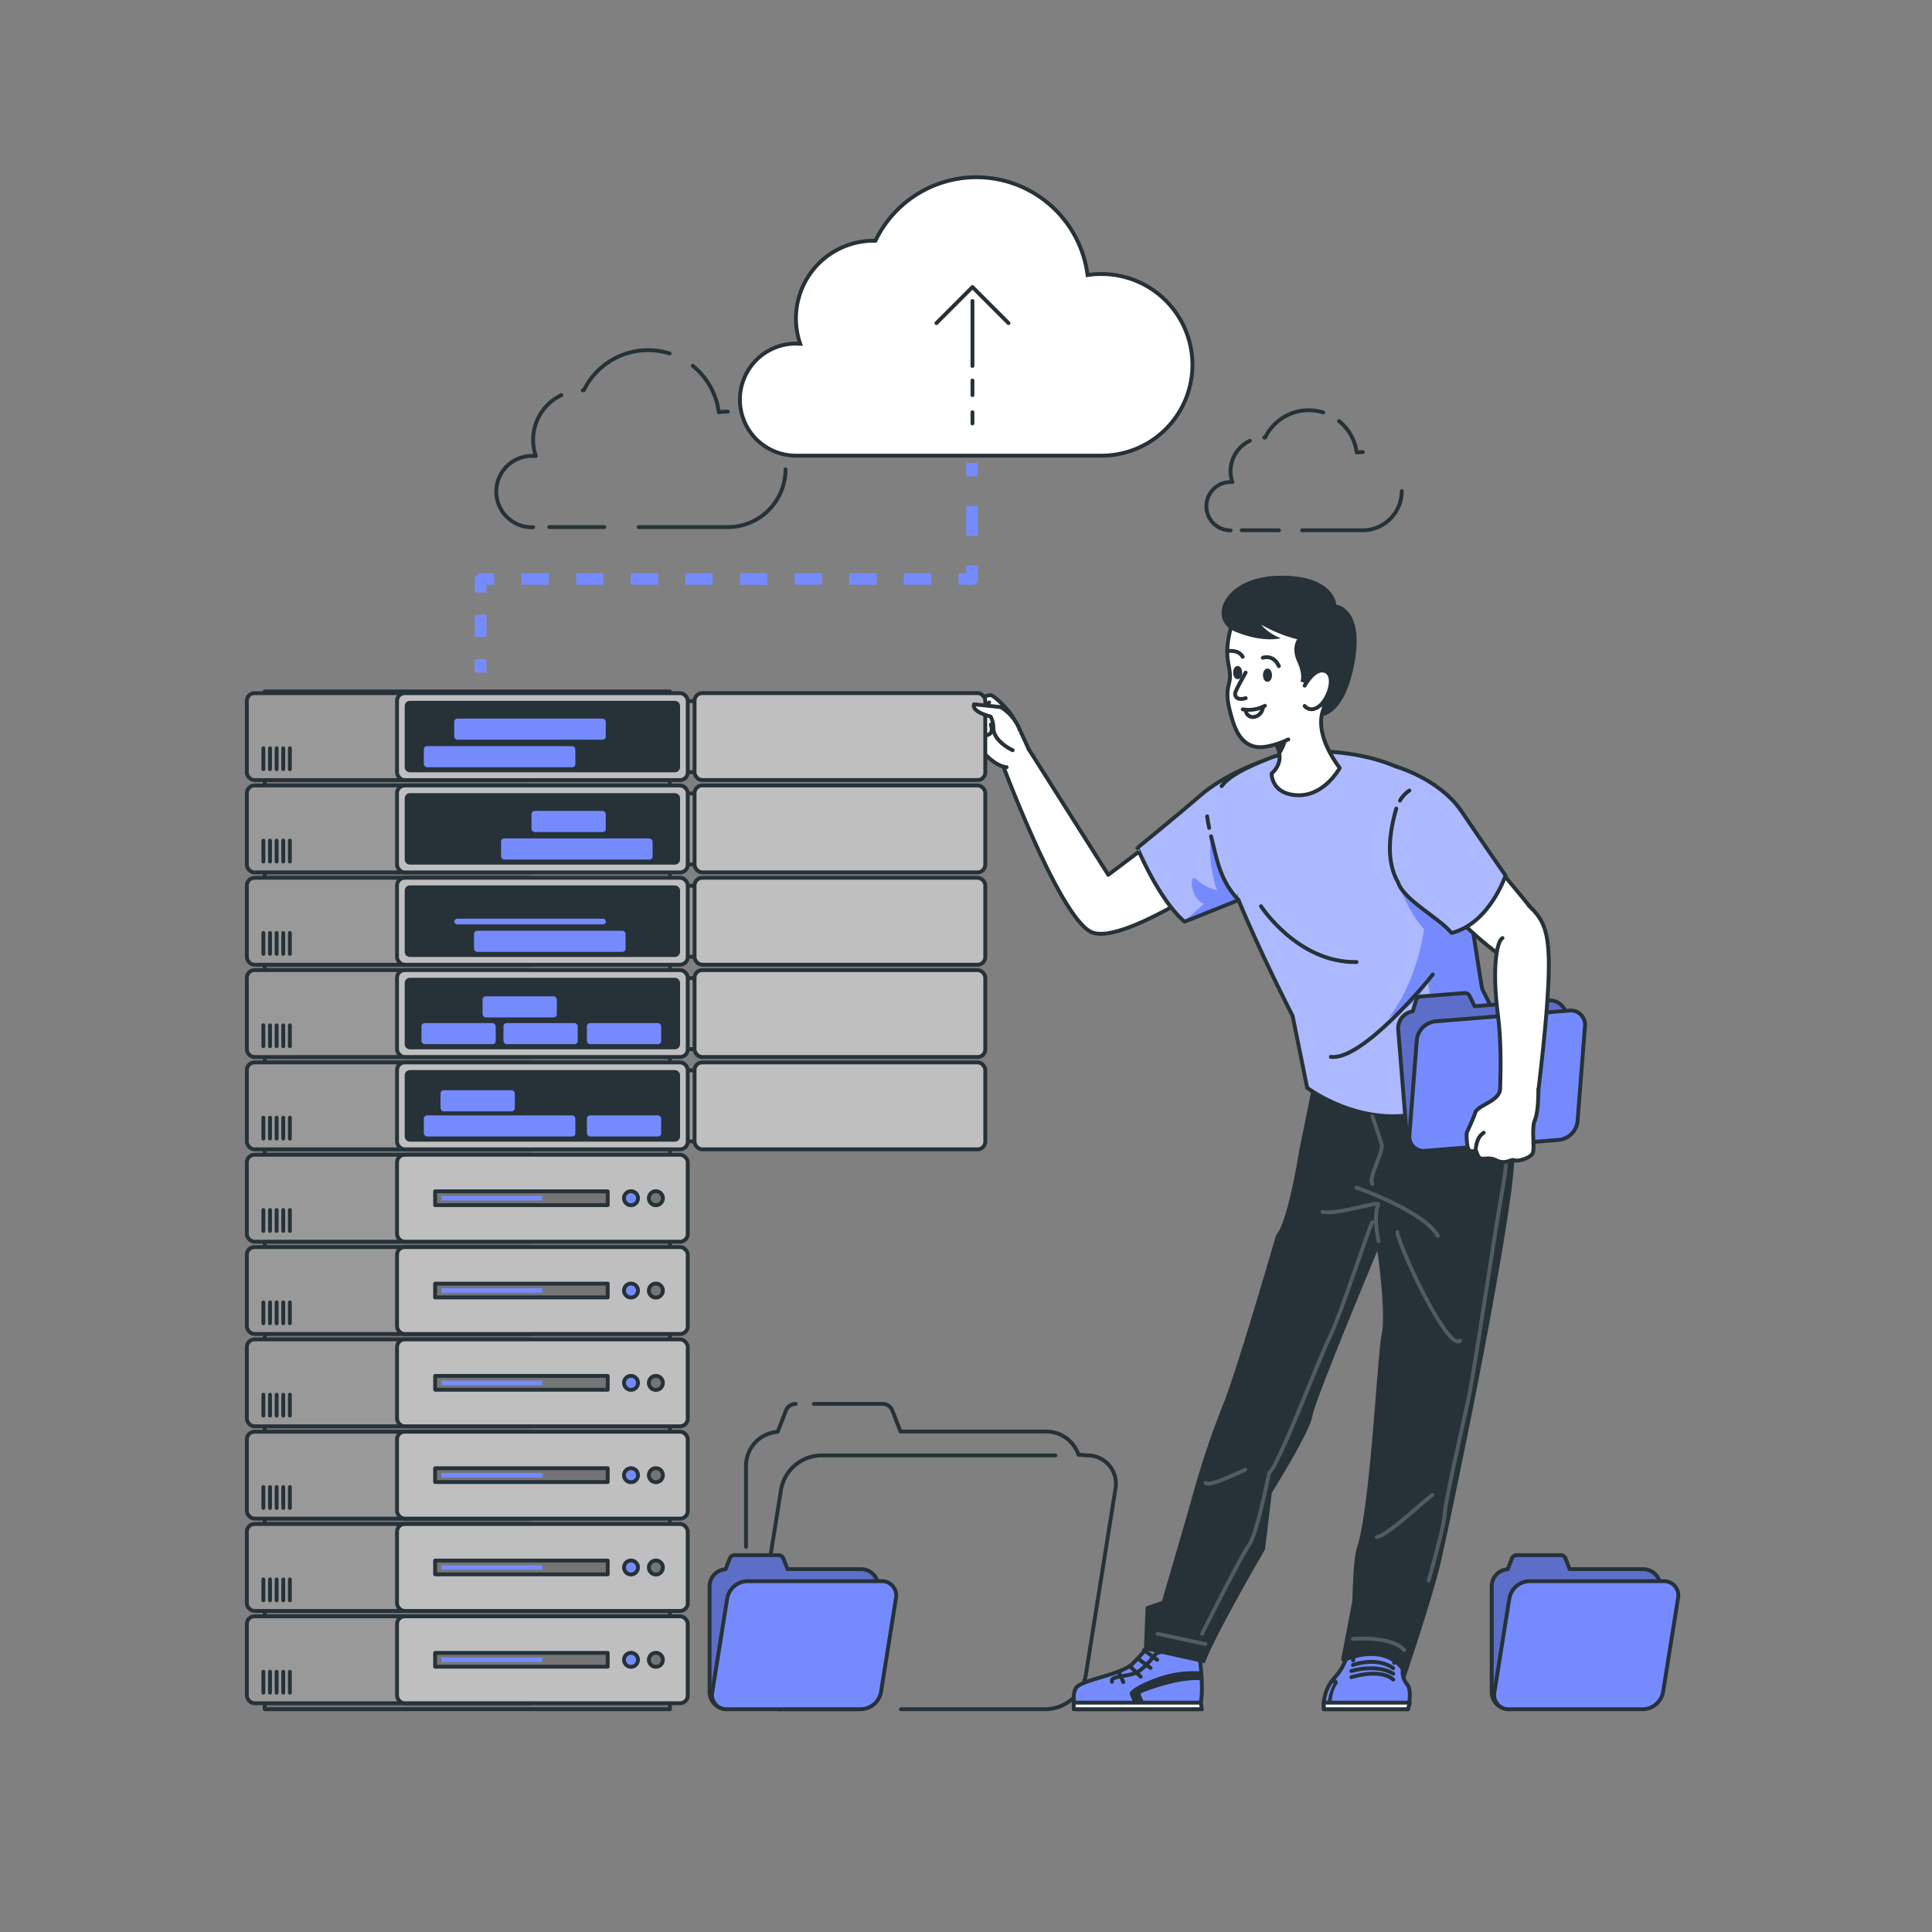 <svg xmlns="http://www.w3.org/2000/svg" xmlns:xlink="http://www.w3.org/1999/xlink" viewBox="0 0 500 500"><rect x="0" y="0" width="500" height="500" fill="#808080" stroke="none"/><defs><clipPath id="freepik--clip-path--inject-139"><path d="M390.5,442.34a4.45,4.45,0,0,1-4.45-4.45V410.54a4.44,4.44,0,0,1,4.13-4.42l1.09-2.78a1.35,1.35,0,0,1,1.26-.87h11.36a1.35,1.35,0,0,1,1.26.87l1.07,2.75h19a4.45,4.45,0,0,1,4.22,3" style="fill:#758BFD;stroke:#263238;stroke-linecap:round;stroke-linejoin:round"></path></clipPath><clipPath id="freepik--clip-path-2--inject-139"><path d="M188.09,442.34a4.45,4.45,0,0,1-4.45-4.45V410.54a4.43,4.43,0,0,1,4.13-4.42l1.08-2.78a1.38,1.38,0,0,1,1.27-.87h11.36a1.35,1.35,0,0,1,1.26.87l1.07,2.75h19a4.45,4.45,0,0,1,4.22,3" style="fill:#758BFD;stroke:#263238;stroke-linecap:round;stroke-linejoin:round"></path></clipPath><clipPath id="freepik--clip-path-3--inject-139"><path d="M326.34,197.12s-9.38,3.27-15.67,8.72-16.32,13.59-16.32,13.59S300,233,306.56,238.53l14-5.6Z" style="fill:#758BFD;stroke:#263238;stroke-linecap:round;stroke-linejoin:round"></path></clipPath><clipPath id="freepik--clip-path-4--inject-139"><path d="M320.53,232.93c5.45,13.34,14,30,14,30l3.77,18.59s14.16,10.79,30.4,6.26c19-5.3,22.11-17.33,22.11-17.33l-7.24-14.56c-2.48-14-5.72-47-16.87-54.59s-30.29-8.2-38-5.14c-6.87,2.72-10.68,4.79-12.55,7.3" style="fill:#758BFD;stroke:#263238;stroke-linecap:round;stroke-linejoin:round"></path></clipPath><clipPath id="freepik--clip-path-5--inject-139"><path d="M361.35,209.26c-1.88,6.55-2.67,13.6.46,19.09,1.57,4.7,10.7,9.18,13.83,13.1,9.83-2.4,14-14.88,14-14.88S384,218.5,378.26,210s-17.08-11.65-17.08-11.65" style="fill:#758BFD;stroke:#263238;stroke-linecap:round;stroke-linejoin:round"></path></clipPath><clipPath id="freepik--clip-path-6--inject-139"><path d="M368.85,297.83a4.45,4.45,0,0,1-4.79-4.08l-2.2-27.27a4.45,4.45,0,0,1,3.76-4.74l.86-2.85a1.36,1.36,0,0,1,1.19-1L379,257a1.35,1.35,0,0,1,1.33.76l1.29,2.65,19-1.52a4.46,4.46,0,0,1,4.45,2.67" style="fill:#758BFD;stroke:#263238;stroke-linecap:round;stroke-linejoin:round"></path></clipPath></defs><g id="freepik--Line--inject-139"><line x1="251.55" y1="119.79" x2="251.55" y2="123.29" style="fill:none;stroke:#758BFD;stroke-linejoin:round;stroke-width:3px"></line><line x1="251.55" y1="130.98" x2="251.55" y2="142.51" style="fill:none;stroke:#758BFD;stroke-linejoin:round;stroke-width:3px;stroke-dasharray:7.685,7.685"></line><polyline points="251.55 146.35 251.55 149.85 248.05 149.85" style="fill:none;stroke:#758BFD;stroke-linejoin:round;stroke-width:3px"></polyline><line x1="240.98" y1="149.85" x2="131.42" y2="149.85" style="fill:none;stroke:#758BFD;stroke-linejoin:round;stroke-width:3px;stroke-dasharray:7.068,7.068"></line><polyline points="127.89 149.85 124.39 149.85 124.39 153.35" style="fill:none;stroke:#758BFD;stroke-linejoin:round;stroke-width:3px"></polyline><line x1="124.39" y1="159.09" x2="124.39" y2="167.7" style="fill:none;stroke:#758BFD;stroke-linejoin:round;stroke-width:3px;stroke-dasharray:5.74,5.74"></line><line x1="124.39" y1="170.57" x2="124.39" y2="174.07" style="fill:none;stroke:#758BFD;stroke-linejoin:round;stroke-width:3px"></line></g><g id="freepik--Clouds--inject-139"><line x1="142.16" y1="136.41" x2="156.37" y2="136.41" style="fill:none;stroke:#263238;stroke-linecap:round;stroke-linejoin:round"></line><path d="M145.29,102.26A12.8,12.8,0,0,0,138.67,118c-.23,0-.46,0-.7,0a9.23,9.23,0,1,0,0,18.45" style="fill:none;stroke:#263238;stroke-linecap:round;stroke-linejoin:round"></path><path d="M173.28,91.48A18.52,18.52,0,0,0,151.09,101h-.3" style="fill:none;stroke:#263238;stroke-linecap:round;stroke-linejoin:round"></path><path d="M188.32,106.52a15.72,15.72,0,0,0-2.29.17,18.47,18.47,0,0,0-6.73-12" style="fill:none;stroke:#263238;stroke-linecap:round;stroke-linejoin:round"></path><path d="M165.29,136.41h23a14.94,14.94,0,0,0,15-14.94" style="fill:none;stroke:#263238;stroke-linecap:round;stroke-linejoin:round"></path><line x1="321.35" y1="137.24" x2="330.99" y2="137.24" style="fill:none;stroke:#263238;stroke-linecap:round;stroke-linejoin:round"></line><path d="M323.47,114.07a8.7,8.7,0,0,0-5,7.86,8.83,8.83,0,0,0,.47,2.82,3.59,3.59,0,0,0-.47,0,6.26,6.26,0,1,0,0,12.52" style="fill:none;stroke:#263238;stroke-linecap:round;stroke-linejoin:round"></path><path d="M342.46,106.75a12.7,12.7,0,0,0-3.77-.58,12.54,12.54,0,0,0-11.28,7.07h-.2" style="fill:none;stroke:#263238;stroke-linecap:round;stroke-linejoin:round"></path><path d="M352.67,117a11.46,11.46,0,0,0-1.56.11,12.46,12.46,0,0,0-4.56-8.12" style="fill:none;stroke:#263238;stroke-linecap:round;stroke-linejoin:round"></path><path d="M337,137.24h15.63a10.14,10.14,0,0,0,10.14-10.14" style="fill:none;stroke:#263238;stroke-linecap:round;stroke-linejoin:round"></path><path d="M285.06,70.91a23.74,23.74,0,0,0-3.6.27,29,29,0,0,0-54.9-8.88c-.16,0-.31,0-.47,0a20.12,20.12,0,0,0-19,26.68c-.36,0-.73-.06-1.1-.06a14.5,14.5,0,0,0,0,29h79.11a23.49,23.49,0,0,0,0-47Z" style="fill:#fff;stroke:#263238;stroke-miterlimit:10"></path><line x1="251.67" y1="94.71" x2="251.67" y2="77.9" style="fill:none;stroke:#263238;stroke-linecap:round;stroke-linejoin:round"></line><polyline points="261 83.62 251.67 74.29 242.35 83.62" style="fill:none;stroke:#263238;stroke-linecap:round;stroke-linejoin:round"></polyline><line x1="251.67" y1="98.47" x2="251.67" y2="102.26" style="fill:none;stroke:#263238;stroke-linecap:round;stroke-linejoin:round"></line><line x1="251.67" y1="106.69" x2="251.67" y2="109.59" style="fill:none;stroke:#263238;stroke-linecap:round;stroke-linejoin:round"></line></g><g id="freepik--Folders--inject-139"><path d="M221.7,442.34H201.89a7.33,7.33,0,0,1-7.42-8.8l7.67-48.08a10.73,10.73,0,0,1,10.23-8.8h60.76" style="fill:none;stroke:#263238;stroke-linecap:round;stroke-linejoin:round"></path><path d="M210.63,363.32h17.8a2.69,2.69,0,0,1,2.5,1.71l2.12,5.45h37.7a8.83,8.83,0,0,1,8.36,6l2.12.18a7.33,7.33,0,0,1,7.42,8.8L281,433.54a10.75,10.75,0,0,1-10.23,8.8H233.18" style="fill:none;stroke:#263238;stroke-linecap:round;stroke-linejoin:round"></path><path d="M193.07,400.32v-21a8.8,8.8,0,0,1,8.19-8.76l2.15-5.52a2.68,2.68,0,0,1,2.5-1.71" style="fill:none;stroke:#263238;stroke-linecap:round;stroke-linejoin:round"></path><path d="M201.89,442.34a8.82,8.82,0,0,1-8.82-8.82V414" style="fill:none;stroke:#263238;stroke-linecap:round;stroke-linejoin:round"></path><path d="M390.5,442.34a4.45,4.45,0,0,1-4.45-4.45V410.54a4.44,4.44,0,0,1,4.13-4.42l1.09-2.78a1.35,1.35,0,0,1,1.26-.87h11.36a1.35,1.35,0,0,1,1.26.87l1.07,2.75h19a4.45,4.45,0,0,1,4.22,3" style="fill:#758BFD"></path><g style="clip-path:url(#freepik--clip-path--inject-139)"><path d="M390.5,442.34a4.45,4.45,0,0,1-4.45-4.45V410.54a4.44,4.44,0,0,1,4.13-4.42l1.09-2.78a1.35,1.35,0,0,1,1.26-.87h11.36a1.35,1.35,0,0,1,1.26.87l1.07,2.75h19a4.45,4.45,0,0,1,4.22,3" style="fill-opacity:0.7;opacity:0.3"></path></g><path d="M390.5,442.34a4.45,4.45,0,0,1-4.45-4.45V410.54a4.44,4.44,0,0,1,4.13-4.42l1.09-2.78a1.35,1.35,0,0,1,1.26-.87h11.36a1.35,1.35,0,0,1,1.26.87l1.07,2.75h19a4.45,4.45,0,0,1,4.22,3" style="fill:none;stroke:#263238;stroke-linecap:round;stroke-linejoin:round"></path><path d="M390.5,442.34h34.74a5.41,5.41,0,0,0,5.16-4.44l3.87-24.26a3.69,3.69,0,0,0-3.74-4.44H395.79a5.42,5.42,0,0,0-5.16,4.44l-3.87,24.26A3.69,3.69,0,0,0,390.5,442.34Z" style="fill:#758BFD;stroke:#263238;stroke-linecap:round;stroke-linejoin:round"></path><path d="M188.09,442.34a4.45,4.45,0,0,1-4.45-4.45V410.54a4.43,4.43,0,0,1,4.13-4.42l1.08-2.78a1.38,1.38,0,0,1,1.27-.87h11.36a1.35,1.35,0,0,1,1.26.87l1.07,2.75h19a4.45,4.45,0,0,1,4.22,3" style="fill:#758BFD"></path><g style="clip-path:url(#freepik--clip-path-2--inject-139)"><path d="M188.09,442.34a4.45,4.45,0,0,1-4.45-4.45V410.54a4.43,4.43,0,0,1,4.13-4.42l1.08-2.78a1.38,1.38,0,0,1,1.27-.87h11.36a1.35,1.35,0,0,1,1.26.87l1.07,2.75h19a4.45,4.45,0,0,1,4.22,3" style="fill-opacity:0.7;opacity:0.3"></path></g><path d="M188.09,442.34a4.45,4.45,0,0,1-4.45-4.45V410.54a4.43,4.43,0,0,1,4.13-4.42l1.08-2.78a1.38,1.38,0,0,1,1.27-.87h11.36a1.35,1.35,0,0,1,1.26.87l1.07,2.75h19a4.45,4.45,0,0,1,4.22,3" style="fill:none;stroke:#263238;stroke-linecap:round;stroke-linejoin:round"></path><path d="M188.09,442.34h34.74A5.41,5.41,0,0,0,228,437.9l3.87-24.26a3.69,3.69,0,0,0-3.74-4.44H193.37a5.43,5.43,0,0,0-5.16,4.44l-3.87,24.26A3.7,3.7,0,0,0,188.09,442.34Z" style="fill:#758BFD;stroke:#263238;stroke-linecap:round;stroke-linejoin:round"></path></g><g id="freepik--Character--inject-139"><path d="M310.35,428.21s1.58,9.63,0,14.13H278.48s-1.35-3.37,0-5.49,11.45-3.35,14.59-6.22a54.33,54.33,0,0,0,6.51-7.81Z" style="fill:#758BFD;stroke:#263238;stroke-linecap:round;stroke-linejoin:round"></path><polygon points="277.88 440.65 310.77 440.65 311.05 442.34 277.88 442.34 277.88 440.65" style="fill:#fff;stroke:#263238;stroke-linecap:round;stroke-linejoin:round"></polygon><path d="M302.69,427s-3,.72-3.34.83-3.25,4.61-6.17,5.39-5.84.64-5.39,2.06" style="fill:none;stroke:#263238;stroke-linecap:round;stroke-linejoin:round"></path><line x1="296.05" y1="427.04" x2="299.47" y2="429.56" style="fill:none;stroke:#263238;stroke-linecap:round;stroke-linejoin:round"></line><line x1="294.47" y1="429.24" x2="297.76" y2="431.66" style="fill:none;stroke:#263238;stroke-linecap:round;stroke-linejoin:round"></line><line x1="292.36" y1="431.18" x2="295.22" y2="433.94" style="fill:none;stroke:#263238;stroke-linecap:round;stroke-linejoin:round"></line><line x1="289.48" y1="432.58" x2="290.71" y2="435.32" style="fill:none;stroke:#263238;stroke-linecap:round;stroke-linejoin:round"></line><path d="M310.87,432.58A27,27,0,0,0,299.92,434c-5.73,2-7.7,3.76-7.56,4.29s.82,2.09.82,2.09h2.87s-1-1.83-.83-2.09,10-4.08,15.65-3.41Z" style="fill:#263238"></path><path d="M364.38,442.34s1.22-4.69-.21-6.42c-2.58-3.12.31-5.74-2.28-6.83l-1.08,1.26c-.21-1.27.39-5.16-4.41-5.66-5.8-.62-5.91,3.61-6.23,5l.1-1.94c-2.48,0-1.19,2.47-4.95,6.51a10.74,10.74,0,0,0-2.71,8.08Z" style="fill:#758BFD;stroke:#263238;stroke-linecap:round;stroke-linejoin:round"></path><path d="M385.4,263.94c2.68,1.56,9.59,16.28,5.56,45.49s-16.11,86.34-18.14,95.08-9.12,29.75-9.12,29.75S361,425.14,348,430a.66.66,0,0,1-.88-.75l2.87-14.89s.2-10.89,1.13-13.62c3.53-10.28,5.3-50,6.47-55.55s-1.13-21.49-1.13-21.49-16.31,39-16.84,42.86-10.48,19.78-10.48,19.78L327.38,401s-13.24,22.68-15.57,29.45L296.05,427l.44-11.21,4.24-1.46,7.42-25.49a227.11,227.11,0,0,1,8.64-26c3.51-8.86,13.46-43.19,13.46-43.19,3.09-3.36,6-21.94,6-21.94L341,274.3Z" style="fill:#263238"></path><path d="M319.22,202l-32.4,24.4L266,193.51l-7.8,1s15.53,42.42,24.12,46.65,41-19.23,41-19.23" style="fill:#fff;stroke:#263238;stroke-linecap:round;stroke-linejoin:round"></path><path d="M326.34,197.12s-9.38,3.27-15.67,8.72-16.32,13.59-16.32,13.59S300,233,306.56,238.53l14-5.6Z" style="fill:#758BFD"></path><g style="clip-path:url(#freepik--clip-path-3--inject-139)"><path d="M306.47,238.46l5.12-4.55c-3.54-1.19-3.95-8.41-2-6.33a11.71,11.71,0,0,0,5.34,2.77,31.46,31.46,0,0,1-1.54-13.92,80.83,80.83,0,0,1,2.69,9.57c.65,3.2,3,5.35,4,6.49l6.21-35.37s-9.38,3.27-15.67,8.72-16.32,13.59-16.32,13.59S300,232.83,306.47,238.46Z" style="fill:#fff;opacity:0.4"></path></g><path d="M326.34,197.12s-9.38,3.27-15.67,8.72-16.32,13.59-16.32,13.59S300,233,306.56,238.53l14-5.6Z" style="fill:none;stroke:#263238;stroke-linecap:round;stroke-linejoin:round"></path><path d="M320.53,232.93c5.45,13.34,14,30,14,30l3.77,18.59s14.16,10.79,30.4,6.26c19-5.3,22.11-17.33,22.11-17.33l-7.24-14.56c-2.48-14-5.72-47-16.87-54.59s-30.29-8.2-38-5.14c-6.87,2.72-10.68,4.79-12.55,7.3" style="fill:#758BFD"></path><g style="clip-path:url(#freepik--clip-path-4--inject-139)"><path d="M379.87,275c-17.17,5.55-15.27,1.58-11.34-5.34,3.55-6.26,1-13.57,1.09-15.54-.77,1.52-3.69,6-7.31,7.69-4.66,2.25-3,3,1.08-4.81a54.4,54.4,0,0,0,5.14-16.62c-4.58-4.55-8.19-15.65-8.19-15.65l15-9.19c-2.21-6.43-5-11.69-8.69-14.17-11.16-7.55-30.29-8.2-38-5.14-6.87,2.72-10.68,4.79-12.55,7.3l4.42,29.45c5.45,13.34,14,30,14,30l3.77,18.59s14.16,10.79,30.4,6.26c19-5.3,22.11-17.33,22.11-17.33l-.27-.56A46.24,46.24,0,0,1,379.87,275Z" style="fill:#fff;opacity:0.4"></path></g><path d="M320.53,232.93c5.45,13.34,14,30,14,30l3.77,18.59s14.16,10.79,30.4,6.26c19-5.3,22.11-17.33,22.11-17.33l-7.24-14.56c-2.48-14-5.72-47-16.87-54.59s-30.29-8.2-38-5.14c-6.87,2.72-10.68,4.79-12.55,7.3" style="fill:none;stroke:#263238;stroke-linecap:round;stroke-linejoin:round"></path><path d="M346.71,198.76s-4.18,7.76-11.61,7c-6.18-.61-6-5.59-6-5.59a5.89,5.89,0,0,0,1.86-2.83,5.11,5.11,0,0,0,.19-1.83c-.1-1.54-.88-3.42-3-5.57l-.1-.1a6.42,6.42,0,0,1-1.09-1.4c-3.41-6,8.49-12.79,17.47-7.8C344.41,180.68,337.45,186.05,346.71,198.76Z" style="fill:#fff;stroke:#263238;stroke-linecap:round;stroke-linejoin:round"></path><path d="M333.59,188.23s-.17,4.67-2.44,7.32c-.1-1.54-.88-3.42-3-5.57A5.75,5.75,0,0,1,333.59,188.23Z" style="fill:#263238"></path><path d="M345.82,174.91c3.36-14.43-3.61-20.68-8.18-22.58-7.32-3-16.84,1.74-19,9.75s-.22,9.85-.32,13.13c-.07,2.3-1.49,3.43.08,9.2,1,3.81,2.74,9.92,9.26,8.83a21.8,21.8,0,0,0,5.75-1.88" style="fill:#fff;stroke:#263238;stroke-linecap:round;stroke-linejoin:round"></path><path d="M326.82,170.22s2.7-1,4.15,2.17" style="fill:none;stroke:#263238;stroke-linecap:round;stroke-linejoin:round"></path><path d="M317.61,168.54s2.83-.61,4,1.44" style="fill:none;stroke:#263238;stroke-linecap:round;stroke-linejoin:round"></path><path d="M322.37,174.07s-2.79,4.82-2.74,5.48c.14,2.06,2.76,1.13,2.76,1.13" style="fill:none;stroke:#263238;stroke-linecap:round;stroke-linejoin:round"></path><path d="M327.35,174.73c0,.67.3,1.22.67,1.22s.68-.55.68-1.22-.3-1.21-.68-1.21S327.35,174.06,327.35,174.73Z" style="fill:#263238;stroke:#263238;stroke-linecap:round;stroke-linejoin:round"></path><path d="M319.63,174.07c0,.67.3,1.21.67,1.21s.67-.54.67-1.21-.3-1.22-.67-1.22S319.63,173.4,319.63,174.07Z" style="fill:#263238;stroke:#263238;stroke-linecap:round;stroke-linejoin:round"></path><path d="M327.35,182.66a8.86,8.86,0,0,1-5.71.92" style="fill:none;stroke:#263238;stroke-linecap:round;stroke-linejoin:round"></path><path d="M326.82,183.21a2.78,2.78,0,0,1-2.32,2.34,1.85,1.85,0,0,1-2.11-1.79" style="fill:none;stroke:#263238;stroke-linecap:round;stroke-linejoin:round"></path><path d="M345.84,156.49S345.4,148.76,331,149s-18.65,11.43-11.34,14.46,11.84,1.7,11.84,1.7a12.39,12.39,0,0,1-5.13-3.52,36.75,36.75,0,0,0,9.34,3.81s-1.64,2.15,0,5.75.84,5.14.84,5.14,6.61,1.87,5.51,9c0,0,6.07-.12,8.53-14.1S345.84,156.49,345.84,156.49Z" style="fill:#263238"></path><path d="M337.64,177.44s2.64-4.93,5.41-3.73.84,7.09-1.56,9-3.85,0-3.85,0" style="fill:#fff;stroke:#263238;stroke-linecap:round;stroke-linejoin:round"></path><path d="M313.42,216.43c1.61,6.49,2.45,11.6,7.11,16.5" style="fill:none;stroke:#263238;stroke-linecap:round;stroke-linejoin:round"></path><path d="M312.41,211.27c.13,1,.31,2,.52,3" style="fill:none;stroke:#263238;stroke-linecap:round;stroke-linejoin:round"></path><path d="M368.53,228.87s19.3,20.86,24,20.08,7.21-8.48,6.17-10.61S380.31,216,380.31,216Z" style="fill:#fff;stroke:#263238;stroke-linecap:round;stroke-linejoin:round"></path><path d="M361.35,209.26c-1.88,6.55-2.67,13.6.46,19.09,1.57,4.7,10.7,9.18,13.83,13.1,9.83-2.4,14-14.88,14-14.88S384,218.5,378.26,210s-17.08-11.65-17.08-11.65" style="fill:#758BFD"></path><g style="clip-path:url(#freepik--clip-path-5--inject-139)"><path d="M361.35,209.26c-1.88,6.55-2.67,13.6.46,19.09,1.57,4.7,10.7,9.18,13.83,13.1,9.83-2.4,14-14.88,14-14.88S384,218.5,378.26,210s-17.08-11.65-17.08-11.65" style="fill:#fff;opacity:0.4"></path></g><path d="M361.35,209.26c-1.88,6.55-2.67,13.6.46,19.09,1.57,4.7,10.7,9.18,13.83,13.1,9.83-2.4,14-14.88,14-14.88S384,218.5,378.26,210s-17.08-11.65-17.08-11.65" style="fill:none;stroke:#263238;stroke-linecap:round;stroke-linejoin:round"></path><path d="M266.21,193.88S263,186.35,261,184s-4-4-4.56-4.08c-1.39-.16-5.92,2.35-5.92,2.35s0,1.42,2.45,1.21c0,0-3.54,2.21-3.71,3.94s2,4.18,2.46,5.13A.83.83,0,0,0,253,193s3.82,5.2,7.51,5.56" style="fill:#fff;stroke:#263238;stroke-linecap:round;stroke-linejoin:round"></path><path d="M253,193a2.22,2.22,0,0,0,.5-1.42s1.53,0,1.61-1.34c0,0,2.25.14,1.31-2.72" style="fill:none;stroke:#263238;stroke-linecap:round;stroke-linejoin:round"></path><path d="M255.1,190.21s-2.55-2.74-2.7-3.8" style="fill:none;stroke:#263238;stroke-linecap:round;stroke-linejoin:round"></path><path d="M253.49,191.55s-2.8-2.5-2.65-3.63" style="fill:none;stroke:#263238;stroke-linecap:round;stroke-linejoin:round"></path><path d="M256,181.8a4,4,0,0,1-2.78,1.47" style="fill:none;stroke:#263238;stroke-linecap:round;stroke-linejoin:round"></path><path d="M255.41,182.42a9.1,9.1,0,0,1,1.3,1.25" style="fill:none;stroke:#263238;stroke-linecap:round;stroke-linejoin:round"></path><path d="M362.31,207.19a8,8,0,0,1,2.43-2.6" style="fill:none;stroke:#263238;stroke-linecap:round;stroke-linejoin:round"></path><polygon points="342.59 440.65 364.86 440.65 364.38 442.34 342.61 442.34 342.59 440.65" style="fill:#fff;stroke:#263238;stroke-linecap:round;stroke-linejoin:round"></polygon><path d="M349.74,434.06s7.31-2.42,10.84.61" style="fill:none;stroke:#263238;stroke-linecap:round;stroke-linejoin:round"></path><path d="M349.74,432.46s6.43-2,10.84.69" style="fill:none;stroke:#263238;stroke-linecap:round;stroke-linejoin:round"></path><path d="M350.12,430.89s6.05-2.28,10.46.84" style="fill:none;stroke:#263238;stroke-linecap:round;stroke-linejoin:round"></path><path d="M345.32,434.26l.73.71a.6.6,0,0,1,.08.75,8.94,8.94,0,0,0-1.49,4.93h-1.07a15.54,15.54,0,0,1,1.54-4.91l-.55-.55Z" style="fill:#263238"></path><path d="M370.79,252.2c-1.26,1.76-18.38,22.43-26.38,21.31" style="fill:none;stroke:#263238;stroke-linecap:round;stroke-linejoin:round"></path><path d="M326.34,234.53s9.56,14.74,24.73,14.44" style="fill:none;stroke:#263238;stroke-linecap:round;stroke-linejoin:round"></path><g style="opacity:0.2"><path d="M351.07,307.39c.88.2,17.69,6.33,21.05,12.46" style="fill:none;stroke:#fff;stroke-linecap:round;stroke-linejoin:round"></path><path d="M355.16,316.29c-.84,1.19-8,23.54-11,29.67s-13.34,33.63-15.71,35.21c0,0-3.17,16-5.15,18.59s-12.21,23.06-12.21,23.06" style="fill:none;stroke:#fff;stroke-linecap:round;stroke-linejoin:round"></path><line x1="299.58" y1="422.82" x2="311.99" y2="425.48" style="fill:none;stroke:#fff;stroke-linecap:round;stroke-linejoin:round"></line><path d="M350.12,424.15s9.93-.89,13.3,2.89" style="fill:none;stroke:#fff;stroke-linecap:round;stroke-linejoin:round"></path><path d="M361.6,318.86c.83,4.75,13.29,31.06,16.26,28.09" style="fill:none;stroke:#fff;stroke-linecap:round;stroke-linejoin:round"></path><path d="M356.77,321.24s-1.46-6.53-.08-9.5c.53-1.13-10.68,2.77-14.44,1.88" style="fill:none;stroke:#fff;stroke-linecap:round;stroke-linejoin:round"></path><path d="M355.16,288.91s2,5.62,2.44,7.4S354,305,355.16,306.4" style="fill:none;stroke:#fff;stroke-linecap:round;stroke-linejoin:round"></path><path d="M382.41,283.65s2.77,4.24,2.77,7.37,3.75,4.5,3.75,4.5" style="fill:none;stroke:#fff;stroke-linecap:round;stroke-linejoin:round"></path><path d="M388.31,279a72.5,72.5,0,0,1,.62,28.37c-2.77,15.63-7.31,47.47-9.09,55.58s-5.94,26.31-5.94,28.88-4.17,17.21-4.17,17.21" style="fill:none;stroke:#fff;stroke-linecap:round;stroke-linejoin:round"></path><path d="M370.74,386.91c-.6,0-11.67,10.68-14.44,10.87" style="fill:none;stroke:#fff;stroke-linecap:round;stroke-linejoin:round"></path><path d="M322.27,380.38c-.59.2-9.89,4.75-10.28,3.36" style="fill:none;stroke:#fff;stroke-linecap:round;stroke-linejoin:round"></path></g><path d="M368.85,297.83a4.45,4.45,0,0,1-4.79-4.08l-2.2-27.27a4.45,4.45,0,0,1,3.76-4.74l.86-2.85a1.36,1.36,0,0,1,1.19-1L379,257a1.35,1.35,0,0,1,1.33.76l1.29,2.65,19-1.52a4.46,4.46,0,0,1,4.45,2.67" style="fill:#758BFD"></path><g style="clip-path:url(#freepik--clip-path-6--inject-139)"><path d="M368.85,297.83a4.45,4.45,0,0,1-4.79-4.08l-2.2-27.27a4.45,4.45,0,0,1,3.76-4.74l.86-2.85a1.36,1.36,0,0,1,1.19-1L379,257a1.35,1.35,0,0,1,1.33.76l1.29,2.65,19-1.52a4.46,4.46,0,0,1,4.45,2.67" style="fill-opacity:0.7;opacity:0.3"></path></g><path d="M368.85,297.83a4.45,4.45,0,0,1-4.79-4.08l-2.2-27.27a4.45,4.45,0,0,1,3.76-4.74l.86-2.85a1.36,1.36,0,0,1,1.19-1L379,257a1.35,1.35,0,0,1,1.33.76l1.29,2.65,19-1.52a4.46,4.46,0,0,1,4.45,2.67" style="fill:none;stroke:#263238;stroke-linecap:round;stroke-linejoin:round"></path><path d="M368.85,297.83,403.48,295a5.43,5.43,0,0,0,4.79-4.84l1.91-24.5a3.7,3.7,0,0,0-4.09-4.12l-34.63,2.79a5.42,5.42,0,0,0-4.79,4.84l-1.91,24.49A3.7,3.7,0,0,0,368.85,297.83Z" style="fill:#758BFD;stroke:#263238;stroke-linecap:round;stroke-linejoin:round"></path><path d="M395.64,234.35c3.58,3.44,5.43,6.13,5.17,17.31S398.52,279,397.2,290l-9.51,1.45s1.49-17.2,0-28.52c-1.62-12.36-.34-19.28,1.15-20.17" style="fill:#fff;stroke:#263238;stroke-linecap:round;stroke-linejoin:round"></path><path d="M388.23,281.87c-.2,3.21-6.05,4.19-6.48,6.2-.14.66-2.16,5.08-2.16,5.08a14.42,14.42,0,0,0,.27,3.79c.5,1.72,2.05.72,2.05.72l.5,1.22c.79,2,2.27.15,4.79,1.39s3.74-.4,4.71,0,4.14-.59,4.74-1.78-.35-6.45.55-8.54.92-6.32.92-8.08" style="fill:#fff;stroke:#263238;stroke-linecap:round;stroke-linejoin:round"></path><path d="M381.91,297.66s0-3.23,2.08-4.51" style="fill:#fff;stroke:#263238;stroke-linecap:round;stroke-linejoin:round"></path><rect x="163.3" y="181.45" width="88.95" height="18.38" style="fill:#999;stroke:#263238;stroke-linecap:round;stroke-linejoin:round"></rect><rect x="163.3" y="205.34" width="88.95" height="18.38" style="fill:#999;stroke:#263238;stroke-linecap:round;stroke-linejoin:round"></rect><rect x="163.3" y="229.23" width="88.95" height="18.38" style="fill:#999;stroke:#263238;stroke-linecap:round;stroke-linejoin:round"></rect><rect x="163.3" y="253.12" width="88.95" height="18.38" style="fill:#999;stroke:#263238;stroke-linecap:round;stroke-linejoin:round"></rect><rect x="163.3" y="277.01" width="88.95" height="18.38" style="fill:#999;stroke:#263238;stroke-linecap:round;stroke-linejoin:round"></rect><rect x="179.75" y="179.38" width="75.24" height="22.5" rx="1.98" style="fill:#bfbfbf;stroke:#263238;stroke-linecap:round;stroke-linejoin:round"></rect><rect x="179.75" y="203.27" width="75.24" height="22.5" rx="1.98" style="fill:#bfbfbf;stroke:#263238;stroke-linecap:round;stroke-linejoin:round"></rect><rect x="179.75" y="227.17" width="75.24" height="22.5" rx="1.98" style="fill:#bfbfbf;stroke:#263238;stroke-linecap:round;stroke-linejoin:round"></rect><rect x="179.75" y="251.06" width="75.24" height="22.5" rx="1.98" style="fill:#bfbfbf;stroke:#263238;stroke-linecap:round;stroke-linejoin:round"></rect><rect x="179.75" y="274.95" width="75.24" height="22.5" rx="1.98" style="fill:#bfbfbf;stroke:#263238;stroke-linecap:round;stroke-linejoin:round"></rect><path d="M262.08,194.16s-5.16-2.31-5-6a6.74,6.74,0,0,0-.7-2.71s-5-1.19-4.3-3.18L259,183a11.9,11.9,0,0,1,4.95,6" style="fill:#fff;stroke:#263238;stroke-linecap:round;stroke-linejoin:round"></path><rect x="68.5" y="178.94" width="104.88" height="263.4" style="fill:#757575;stroke:#263238;stroke-linecap:round;stroke-linejoin:round"></rect><rect x="63.88" y="179.39" width="75.24" height="22.5" rx="1.98" style="fill:#999;stroke:#263238;stroke-linecap:round;stroke-linejoin:round"></rect><rect x="102.75" y="179.39" width="75.24" height="22.5" rx="1.98" style="fill:#bfbfbf;stroke:#263238;stroke-linecap:round;stroke-linejoin:round"></rect><path d="M104.74,198.53v-15.8a1.36,1.36,0,0,1,1.36-1.36l68.53,0a1.36,1.36,0,0,1,1.37,1.36l0,15.78a1.36,1.36,0,0,1-1.36,1.36H106.1A1.36,1.36,0,0,1,104.74,198.53Z" style="fill:#263238"></path><rect x="109.18" y="192.6" width="40.22" height="6.46" rx="1.32" style="fill:#758BFD;stroke:#263238;stroke-linecap:round;stroke-linejoin:round"></rect><rect x="117.05" y="185.48" width="40.22" height="6.46" rx="1.32" style="fill:#758BFD;stroke:#263238;stroke-linecap:round;stroke-linejoin:round"></rect><rect x="63.88" y="298.85" width="75.24" height="22.5" rx="1.98" style="fill:#999;stroke:#263238;stroke-linecap:round;stroke-linejoin:round"></rect><rect x="102.75" y="298.85" width="75.24" height="22.5" rx="1.98" style="fill:#bfbfbf;stroke:#263238;stroke-linecap:round;stroke-linejoin:round"></rect><rect x="112.61" y="308.31" width="44.66" height="3.57" style="fill:#757575;stroke:#263238;stroke-linecap:round;stroke-linejoin:round"></rect><path d="M165.11,310.1a1.81,1.81,0,1,1-1.81-1.81A1.81,1.81,0,0,1,165.11,310.1Z" style="fill:#758BFD;stroke:#263238;stroke-linecap:round;stroke-linejoin:round"></path><path d="M171.55,310.1a1.81,1.81,0,1,1-1.81-1.81A1.81,1.81,0,0,1,171.55,310.1Z" style="fill:#757575;stroke:#263238;stroke-linecap:round;stroke-linejoin:round"></path><rect x="114.24" y="309.5" width="26.13" height="1.19" style="fill:#758BFD"></rect><rect x="63.88" y="322.74" width="75.24" height="22.5" rx="1.98" style="fill:#999;stroke:#263238;stroke-linecap:round;stroke-linejoin:round"></rect><rect x="102.75" y="322.74" width="75.24" height="22.5" rx="1.98" style="fill:#bfbfbf;stroke:#263238;stroke-linecap:round;stroke-linejoin:round"></rect><rect x="112.61" y="332.2" width="44.66" height="3.57" style="fill:#757575;stroke:#263238;stroke-linecap:round;stroke-linejoin:round"></rect><circle cx="163.3" cy="333.99" r="1.81" style="fill:#758BFD;stroke:#263238;stroke-linecap:round;stroke-linejoin:round"></circle><path d="M171.55,334a1.81,1.81,0,1,1-1.81-1.81A1.8,1.8,0,0,1,171.55,334Z" style="fill:#757575;stroke:#263238;stroke-linecap:round;stroke-linejoin:round"></path><rect x="114.24" y="333.4" width="26.13" height="1.18" style="fill:#758BFD"></rect><rect x="63.88" y="346.63" width="75.24" height="22.5" rx="1.98" style="fill:#999;stroke:#263238;stroke-linecap:round;stroke-linejoin:round"></rect><rect x="102.75" y="346.63" width="75.24" height="22.5" rx="1.98" style="fill:#bfbfbf;stroke:#263238;stroke-linecap:round;stroke-linejoin:round"></rect><rect x="112.61" y="356.09" width="44.66" height="3.57" style="fill:#757575;stroke:#263238;stroke-linecap:round;stroke-linejoin:round"></rect><circle cx="163.3" cy="357.88" r="1.81" style="fill:#758BFD;stroke:#263238;stroke-linecap:round;stroke-linejoin:round"></circle><path d="M171.55,357.88a1.81,1.81,0,1,1-1.81-1.8A1.81,1.81,0,0,1,171.55,357.88Z" style="fill:#757575;stroke:#263238;stroke-linecap:round;stroke-linejoin:round"></path><rect x="114.24" y="357.29" width="26.13" height="1.18" style="fill:#758BFD"></rect><rect x="63.88" y="370.52" width="75.24" height="22.5" rx="1.98" style="fill:#999;stroke:#263238;stroke-linecap:round;stroke-linejoin:round"></rect><rect x="102.75" y="370.52" width="75.24" height="22.5" rx="1.98" style="fill:#bfbfbf;stroke:#263238;stroke-linecap:round;stroke-linejoin:round"></rect><rect x="112.61" y="379.98" width="44.66" height="3.57" style="fill:#757575;stroke:#263238;stroke-linecap:round;stroke-linejoin:round"></rect><path d="M165.11,381.77a1.81,1.81,0,1,1-1.81-1.8A1.81,1.81,0,0,1,165.11,381.77Z" style="fill:#758BFD;stroke:#263238;stroke-linecap:round;stroke-linejoin:round"></path><path d="M171.55,381.77a1.81,1.81,0,1,1-1.81-1.8A1.81,1.81,0,0,1,171.55,381.77Z" style="fill:#757575;stroke:#263238;stroke-linecap:round;stroke-linejoin:round"></path><rect x="114.24" y="381.18" width="26.13" height="1.19" style="fill:#758BFD"></rect><rect x="63.88" y="394.41" width="75.24" height="22.5" rx="1.98" style="fill:#999;stroke:#263238;stroke-linecap:round;stroke-linejoin:round"></rect><rect x="102.75" y="394.41" width="75.24" height="22.5" rx="1.98" style="fill:#bfbfbf;stroke:#263238;stroke-linecap:round;stroke-linejoin:round"></rect><rect x="112.61" y="403.88" width="44.66" height="3.57" style="fill:#757575;stroke:#263238;stroke-linecap:round;stroke-linejoin:round"></rect><circle cx="163.3" cy="405.66" r="1.81" style="fill:#758BFD;stroke:#263238;stroke-linecap:round;stroke-linejoin:round"></circle><path d="M171.55,405.66a1.81,1.81,0,1,1-1.81-1.8A1.81,1.81,0,0,1,171.55,405.66Z" style="fill:#757575;stroke:#263238;stroke-linecap:round;stroke-linejoin:round"></path><rect x="114.24" y="405.07" width="26.13" height="1.18" style="fill:#758BFD"></rect><rect x="63.88" y="418.3" width="75.24" height="22.5" rx="1.98" style="fill:#999;stroke:#263238;stroke-linecap:round;stroke-linejoin:round"></rect><rect x="102.75" y="418.3" width="75.24" height="22.5" rx="1.98" style="fill:#bfbfbf;stroke:#263238;stroke-linecap:round;stroke-linejoin:round"></rect><rect x="112.61" y="427.77" width="44.66" height="3.57" style="fill:#757575;stroke:#263238;stroke-linecap:round;stroke-linejoin:round"></rect><circle cx="163.3" cy="429.56" r="1.81" style="fill:#758BFD;stroke:#263238;stroke-linecap:round;stroke-linejoin:round"></circle><path d="M171.55,429.56a1.81,1.81,0,1,1-1.81-1.81A1.81,1.81,0,0,1,171.55,429.56Z" style="fill:#757575;stroke:#263238;stroke-linecap:round;stroke-linejoin:round"></path><rect x="114.24" y="428.96" width="26.13" height="1.18" style="fill:#758BFD"></rect><rect x="63.88" y="274.95" width="75.24" height="22.5" rx="1.98" style="fill:#999;stroke:#263238;stroke-linecap:round;stroke-linejoin:round"></rect><rect x="102.75" y="274.95" width="75.24" height="22.5" rx="1.98" style="fill:#bfbfbf;stroke:#263238;stroke-linecap:round;stroke-linejoin:round"></rect><path d="M104.74,294.09V278.3a1.36,1.36,0,0,1,1.36-1.36h68.53a1.37,1.37,0,0,1,1.37,1.37l0,15.78a1.36,1.36,0,0,1-1.36,1.36H106.1A1.36,1.36,0,0,1,104.74,294.09Z" style="fill:#263238"></path><rect x="109.18" y="288.16" width="40.22" height="6.46" rx="1.32" style="fill:#758BFD;stroke:#263238;stroke-linecap:round;stroke-linejoin:round"></rect><rect x="151.39" y="288.16" width="20.22" height="6.46" rx="1.32" style="fill:#758BFD;stroke:#263238;stroke-linecap:round;stroke-linejoin:round"></rect><rect x="113.51" y="281.65" width="20.22" height="6.46" rx="1.32" style="fill:#758BFD;stroke:#263238;stroke-linecap:round;stroke-linejoin:round"></rect><rect x="63.88" y="251.06" width="75.24" height="22.5" rx="1.98" style="fill:#999;stroke:#263238;stroke-linecap:round;stroke-linejoin:round"></rect><rect x="102.75" y="251.06" width="75.24" height="22.5" rx="1.98" style="fill:#bfbfbf;stroke:#263238;stroke-linecap:round;stroke-linejoin:round"></rect><path d="M104.74,270.2V254.41a1.36,1.36,0,0,1,1.36-1.36h68.53a1.37,1.37,0,0,1,1.37,1.37l0,15.77a1.36,1.36,0,0,1-1.36,1.37H106.1A1.36,1.36,0,0,1,104.74,270.2Z" style="fill:#263238"></path><rect x="129.79" y="264.27" width="20.22" height="6.46" rx="1.32" style="fill:#758BFD;stroke:#263238;stroke-linecap:round;stroke-linejoin:round"></rect><rect x="151.39" y="264.27" width="20.22" height="6.46" rx="1.32" style="fill:#758BFD;stroke:#263238;stroke-linecap:round;stroke-linejoin:round"></rect><rect x="108.57" y="264.27" width="20.22" height="6.46" rx="1.32" style="fill:#758BFD;stroke:#263238;stroke-linecap:round;stroke-linejoin:round"></rect><rect x="124.39" y="257.35" width="20.22" height="6.46" rx="1.32" style="fill:#758BFD;stroke:#263238;stroke-linecap:round;stroke-linejoin:round"></rect><rect x="63.88" y="227.17" width="75.24" height="22.5" rx="1.98" style="fill:#999;stroke:#263238;stroke-linecap:round;stroke-linejoin:round"></rect><rect x="102.75" y="227.17" width="75.24" height="22.5" rx="1.98" style="fill:#bfbfbf;stroke:#263238;stroke-linecap:round;stroke-linejoin:round"></rect><path d="M104.74,246.31V230.52a1.36,1.36,0,0,1,1.36-1.37l68.53,0a1.37,1.37,0,0,1,1.37,1.37l0,15.77a1.36,1.36,0,0,1-1.36,1.37H106.1A1.36,1.36,0,0,1,104.74,246.31Z" style="fill:#263238"></path><rect x="122.18" y="240.38" width="40.22" height="6.46" rx="1.32" style="fill:#758BFD;stroke:#263238;stroke-linecap:round;stroke-linejoin:round"></rect><path d="M156,239.72H118.37a1.32,1.32,0,0,1-1.32-1.32v.18a1.32,1.32,0,0,1,1.32-1.32H156a1.32,1.32,0,0,1,1.31,1.32v-.18A1.32,1.32,0,0,1,156,239.72Z" style="fill:#758BFD;stroke:#263238;stroke-linecap:round;stroke-linejoin:round"></path><rect x="63.88" y="203.28" width="75.24" height="22.5" rx="1.98" style="fill:#999;stroke:#263238;stroke-linecap:round;stroke-linejoin:round"></rect><rect x="102.75" y="203.28" width="75.24" height="22.5" rx="1.98" style="fill:#bfbfbf;stroke:#263238;stroke-linecap:round;stroke-linejoin:round"></rect><path d="M104.74,222.42V206.63a1.36,1.36,0,0,1,1.36-1.37l68.53,0a1.36,1.36,0,0,1,1.37,1.36l0,15.78a1.36,1.36,0,0,1-1.36,1.36H106.1A1.36,1.36,0,0,1,104.74,222.42Z" style="fill:#263238"></path><rect x="129.18" y="216.49" width="40.22" height="6.46" rx="1.32" style="fill:#758BFD;stroke:#263238;stroke-linecap:round;stroke-linejoin:round"></rect><rect x="137.05" y="209.37" width="20.22" height="6.46" rx="1.32" style="fill:#758BFD;stroke:#263238;stroke-linecap:round;stroke-linejoin:round"></rect><line x1="68.16" y1="193.65" x2="68.16" y2="199.06" style="fill:none;stroke:#263238;stroke-linecap:round;stroke-linejoin:round"></line><line x1="69.88" y1="193.65" x2="69.88" y2="199.06" style="fill:none;stroke:#263238;stroke-linecap:round;stroke-linejoin:round"></line><line x1="71.59" y1="193.65" x2="71.59" y2="199.06" style="fill:none;stroke:#263238;stroke-linecap:round;stroke-linejoin:round"></line><line x1="73.31" y1="193.65" x2="73.31" y2="199.06" style="fill:none;stroke:#263238;stroke-linecap:round;stroke-linejoin:round"></line><line x1="75.02" y1="193.65" x2="75.02" y2="199.06" style="fill:none;stroke:#263238;stroke-linecap:round;stroke-linejoin:round"></line><line x1="68.16" y1="432.65" x2="68.16" y2="438.06" style="fill:none;stroke:#263238;stroke-linecap:round;stroke-linejoin:round"></line><line x1="69.88" y1="432.65" x2="69.88" y2="438.06" style="fill:none;stroke:#263238;stroke-linecap:round;stroke-linejoin:round"></line><line x1="71.59" y1="432.65" x2="71.59" y2="438.06" style="fill:none;stroke:#263238;stroke-linecap:round;stroke-linejoin:round"></line><line x1="73.31" y1="432.65" x2="73.31" y2="438.06" style="fill:none;stroke:#263238;stroke-linecap:round;stroke-linejoin:round"></line><line x1="75.02" y1="432.65" x2="75.02" y2="438.06" style="fill:none;stroke:#263238;stroke-linecap:round;stroke-linejoin:round"></line><line x1="68.16" y1="408.75" x2="68.16" y2="414.16" style="fill:none;stroke:#263238;stroke-linecap:round;stroke-linejoin:round"></line><line x1="69.88" y1="408.75" x2="69.88" y2="414.16" style="fill:none;stroke:#263238;stroke-linecap:round;stroke-linejoin:round"></line><line x1="71.59" y1="408.75" x2="71.59" y2="414.16" style="fill:none;stroke:#263238;stroke-linecap:round;stroke-linejoin:round"></line><line x1="73.31" y1="408.75" x2="73.31" y2="414.16" style="fill:none;stroke:#263238;stroke-linecap:round;stroke-linejoin:round"></line><line x1="75.02" y1="408.75" x2="75.02" y2="414.16" style="fill:none;stroke:#263238;stroke-linecap:round;stroke-linejoin:round"></line><line x1="68.16" y1="384.85" x2="68.16" y2="390.26" style="fill:none;stroke:#263238;stroke-linecap:round;stroke-linejoin:round"></line><line x1="69.88" y1="384.85" x2="69.88" y2="390.26" style="fill:none;stroke:#263238;stroke-linecap:round;stroke-linejoin:round"></line><line x1="71.59" y1="384.85" x2="71.59" y2="390.26" style="fill:none;stroke:#263238;stroke-linecap:round;stroke-linejoin:round"></line><line x1="73.31" y1="384.85" x2="73.31" y2="390.26" style="fill:none;stroke:#263238;stroke-linecap:round;stroke-linejoin:round"></line><line x1="75.02" y1="384.85" x2="75.02" y2="390.26" style="fill:none;stroke:#263238;stroke-linecap:round;stroke-linejoin:round"></line><line x1="68.16" y1="360.95" x2="68.16" y2="366.36" style="fill:none;stroke:#263238;stroke-linecap:round;stroke-linejoin:round"></line><line x1="69.88" y1="360.95" x2="69.88" y2="366.36" style="fill:none;stroke:#263238;stroke-linecap:round;stroke-linejoin:round"></line><line x1="71.59" y1="360.95" x2="71.59" y2="366.36" style="fill:none;stroke:#263238;stroke-linecap:round;stroke-linejoin:round"></line><line x1="73.31" y1="360.95" x2="73.31" y2="366.36" style="fill:none;stroke:#263238;stroke-linecap:round;stroke-linejoin:round"></line><line x1="75.02" y1="360.95" x2="75.02" y2="366.36" style="fill:none;stroke:#263238;stroke-linecap:round;stroke-linejoin:round"></line><line x1="68.16" y1="337.05" x2="68.16" y2="342.46" style="fill:none;stroke:#263238;stroke-linecap:round;stroke-linejoin:round"></line><line x1="69.88" y1="337.05" x2="69.88" y2="342.46" style="fill:none;stroke:#263238;stroke-linecap:round;stroke-linejoin:round"></line><line x1="71.59" y1="337.05" x2="71.59" y2="342.46" style="fill:none;stroke:#263238;stroke-linecap:round;stroke-linejoin:round"></line><line x1="73.31" y1="337.05" x2="73.31" y2="342.46" style="fill:none;stroke:#263238;stroke-linecap:round;stroke-linejoin:round"></line><line x1="75.02" y1="337.05" x2="75.02" y2="342.46" style="fill:none;stroke:#263238;stroke-linecap:round;stroke-linejoin:round"></line><line x1="68.16" y1="313.15" x2="68.16" y2="318.56" style="fill:none;stroke:#263238;stroke-linecap:round;stroke-linejoin:round"></line><line x1="69.88" y1="313.15" x2="69.88" y2="318.56" style="fill:none;stroke:#263238;stroke-linecap:round;stroke-linejoin:round"></line><line x1="71.59" y1="313.15" x2="71.59" y2="318.56" style="fill:none;stroke:#263238;stroke-linecap:round;stroke-linejoin:round"></line><line x1="73.31" y1="313.15" x2="73.31" y2="318.56" style="fill:none;stroke:#263238;stroke-linecap:round;stroke-linejoin:round"></line><line x1="75.02" y1="313.15" x2="75.02" y2="318.56" style="fill:none;stroke:#263238;stroke-linecap:round;stroke-linejoin:round"></line><line x1="68.16" y1="289.25" x2="68.16" y2="294.66" style="fill:none;stroke:#263238;stroke-linecap:round;stroke-linejoin:round"></line><line x1="69.88" y1="289.25" x2="69.88" y2="294.66" style="fill:none;stroke:#263238;stroke-linecap:round;stroke-linejoin:round"></line><line x1="71.59" y1="289.25" x2="71.59" y2="294.66" style="fill:none;stroke:#263238;stroke-linecap:round;stroke-linejoin:round"></line><line x1="73.31" y1="289.25" x2="73.31" y2="294.66" style="fill:none;stroke:#263238;stroke-linecap:round;stroke-linejoin:round"></line><line x1="75.02" y1="289.25" x2="75.02" y2="294.66" style="fill:none;stroke:#263238;stroke-linecap:round;stroke-linejoin:round"></line><line x1="68.16" y1="265.35" x2="68.16" y2="270.76" style="fill:none;stroke:#263238;stroke-linecap:round;stroke-linejoin:round"></line><line x1="69.88" y1="265.35" x2="69.88" y2="270.76" style="fill:none;stroke:#263238;stroke-linecap:round;stroke-linejoin:round"></line><line x1="71.59" y1="265.35" x2="71.59" y2="270.76" style="fill:none;stroke:#263238;stroke-linecap:round;stroke-linejoin:round"></line><line x1="73.31" y1="265.35" x2="73.31" y2="270.76" style="fill:none;stroke:#263238;stroke-linecap:round;stroke-linejoin:round"></line><line x1="75.02" y1="265.35" x2="75.02" y2="270.76" style="fill:none;stroke:#263238;stroke-linecap:round;stroke-linejoin:round"></line><line x1="68.16" y1="241.45" x2="68.16" y2="246.86" style="fill:none;stroke:#263238;stroke-linecap:round;stroke-linejoin:round"></line><line x1="69.88" y1="241.45" x2="69.88" y2="246.86" style="fill:none;stroke:#263238;stroke-linecap:round;stroke-linejoin:round"></line><line x1="71.59" y1="241.45" x2="71.59" y2="246.86" style="fill:none;stroke:#263238;stroke-linecap:round;stroke-linejoin:round"></line><line x1="73.31" y1="241.45" x2="73.31" y2="246.86" style="fill:none;stroke:#263238;stroke-linecap:round;stroke-linejoin:round"></line><line x1="75.02" y1="241.45" x2="75.02" y2="246.86" style="fill:none;stroke:#263238;stroke-linecap:round;stroke-linejoin:round"></line><line x1="68.16" y1="217.55" x2="68.16" y2="222.96" style="fill:none;stroke:#263238;stroke-linecap:round;stroke-linejoin:round"></line><line x1="69.88" y1="217.55" x2="69.88" y2="222.96" style="fill:none;stroke:#263238;stroke-linecap:round;stroke-linejoin:round"></line><line x1="71.59" y1="217.55" x2="71.59" y2="222.96" style="fill:none;stroke:#263238;stroke-linecap:round;stroke-linejoin:round"></line><line x1="73.31" y1="217.55" x2="73.31" y2="222.96" style="fill:none;stroke:#263238;stroke-linecap:round;stroke-linejoin:round"></line><line x1="75.02" y1="217.55" x2="75.02" y2="222.96" style="fill:none;stroke:#263238;stroke-linecap:round;stroke-linejoin:round"></line></g></svg>